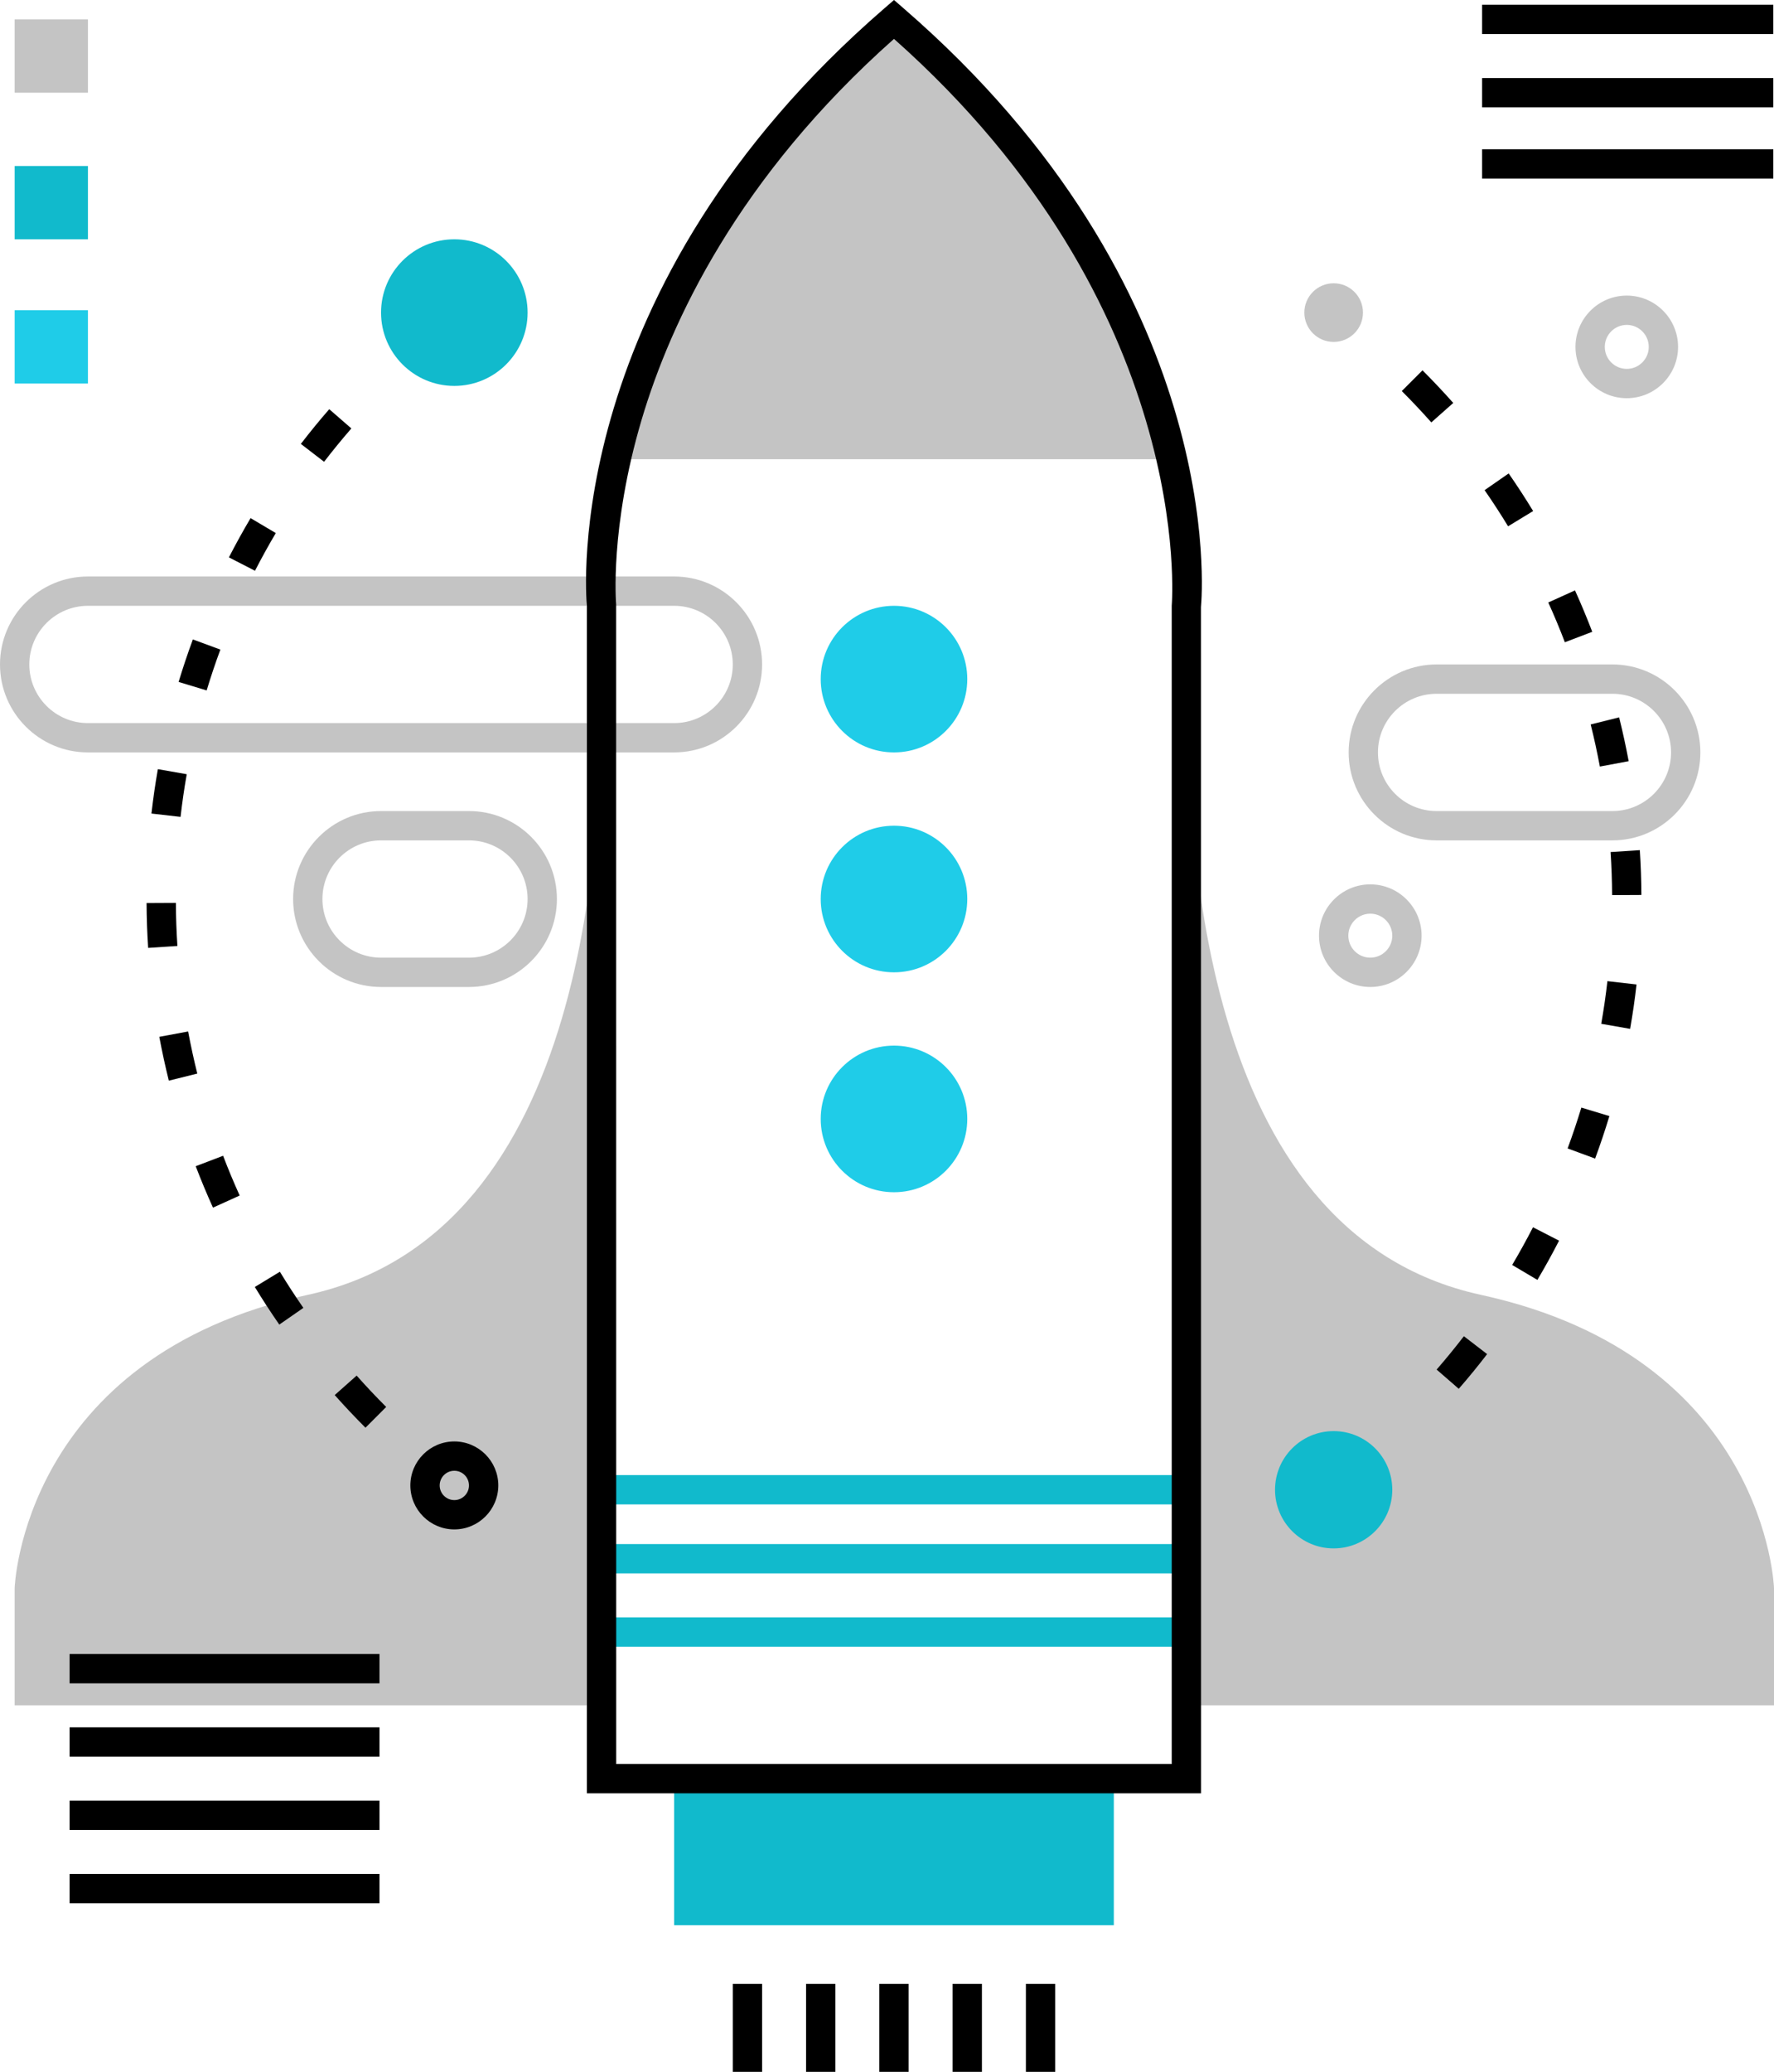 <?xml version="1.0" encoding="iso-8859-1"?>
<!-- Generator: Adobe Illustrator 17.0.0, SVG Export Plug-In . SVG Version: 6.00 Build 0)  -->
<!DOCTYPE svg PUBLIC "-//W3C//DTD SVG 1.1//EN" "http://www.w3.org/Graphics/SVG/1.1/DTD/svg11.dtd">
<svg version="1.1" id="launch" xmlns="http://www.w3.org/2000/svg" xmlns:xlink="http://www.w3.org/1999/xlink" x="0px" y="0px"
	 width="121.046px" height="141.323px" viewBox="0 0 121.046 141.323" style="enable-background:new 0 0 121.046 141.323;"
	 xml:space="preserve">
<g id="launch_1_">
	<g>
		<path style="fill:#C4C4C4;" d="M46,51.323H6c-3.309,0-6-2.691-6-6s2.691-6,6-6h40c3.309,0,6,2.691,6,6S49.309,51.323,46,51.323z
			 M6,41.323c-2.206,0-4,1.794-4,4s1.794,4,4,4h40c2.206,0,4-1.794,4-4s-1.794-4-4-4H6z"/>
	</g>
	<g>
		<path style="fill:#C4C4C4;" d="M32,67.323h-6c-3.309,0-6-2.691-6-6s2.691-6,6-6h6c3.309,0,6,2.691,6,6S35.309,67.323,32,67.323z
			 M26,57.323c-2.206,0-4,1.794-4,4s1.794,4,4,4h6c2.206,0,4-1.794,4-4s-1.794-4-4-4H26z"/>
	</g>
	<g>
		<path style="fill:#C4C4C4;" d="M110.022,57.323h-12c-3.309,0-6-2.691-6-6s2.691-6,6-6h12c3.309,0,6,2.691,6,6
			S113.331,57.323,110.022,57.323z M98.022,47.323c-2.206,0-4,1.794-4,4s1.794,4,4,4h12c2.206,0,4-1.794,4-4s-1.794-4-4-4H98.022z"
			/>
	</g>
	<g>
		<path style="fill:#C4C4C4;" d="M61,1.323c-12.418,10.749-17.169,22.135-18.955,30h37.91C78.168,23.458,73.417,12.072,61,1.323z"/>
	</g>
	<g>
		<rect x="41" y="100.618" style="fill:#11BACC;" width="40" height="2"/>
	</g>
	<g>
		<rect x="41" y="105.323" style="fill:#11BACC;" width="40" height="2"/>
	</g>
	<g>
		<rect x="41" y="110.323" style="fill:#11BACC;" width="40" height="2"/>
	</g>
	<g>
		<path style="fill:#C4C4C4;" d="M41,116.323H1v-8c0,0,0.5-15.75,20-20s20.047-32,20.047-42"/>
	</g>
	<g>
		<path style="fill:#C4C4C4;" d="M81.046,116.323h40v-8c0,0-0.5-15.75-20-20S81,56.323,81,46.323"/>
	</g>
	<g>
		<rect x="46" y="121.323" style="fill:#11BACC;" width="30" height="10"/>
	</g>
	<g>
		<rect x="4.75" y="112.823" width="21.144" height="2"/>
	</g>
	<g>
		<rect x="4.75" y="117.823" width="21.144" height="2"/>
	</g>
	<g>
		<rect x="4.75" y="122.823" width="21.144" height="2"/>
	</g>
	<g>
		<rect x="4.75" y="127.823" width="21.144" height="2"/>
	</g>
	<g>
		<rect x="101.128" y="0.323" width="19.872" height="2"/>
	</g>
	<g>
		<rect x="101.128" y="5.323" width="19.872" height="2"/>
	</g>
	<g>
		<rect x="101.128" y="10.181" width="19.872" height="2"/>
	</g>
	<g>
		<path d="M81.951,122.323H40.046v-81c-0.079-0.784-1.786-21.639,20.3-40.756L61,0l0.654,0.567
			C83.737,19.685,82.03,40.539,81.946,41.417L81.951,122.323z M42.046,120.323h37.905v-79C79.975,41.027,81.575,20.911,61,2.652
			C50.352,12.102,45.759,21.963,43.78,28.63c-2.188,7.376-1.743,12.548-1.738,12.6L42.046,120.323z"/>
	</g>
	<g>
		<path d="M24.937,97.385c-0.719-0.719-1.425-1.468-2.098-2.226l1.496-1.328c0.646,0.729,1.325,1.448,2.016,2.139L24.937,97.385z
			 M19.057,90.352c-0.578-0.833-1.14-1.696-1.669-2.566l1.709-1.039c0.509,0.836,1.048,1.666,1.603,2.465L19.057,90.352z
			 M14.532,82.374c-0.419-0.926-0.815-1.876-1.178-2.825l1.869-0.713c0.347,0.911,0.728,1.824,1.131,2.713L14.532,82.374z
			 M11.52,73.713c-0.246-0.99-0.465-1.996-0.65-2.99l1.967-0.365c0.178,0.954,0.388,1.92,0.625,2.872L11.52,73.713z M10.108,64.657
			c-0.066-1.014-0.103-2.042-0.107-3.058l2-0.01c0.005,0.976,0.039,1.964,0.104,2.937L10.108,64.657z M12.319,55.72l-1.986-0.227
			c0.114-1.003,0.262-2.022,0.438-3.028l1.971,0.346C12.571,53.777,12.43,54.756,12.319,55.72z M14.101,47.095l-1.914-0.579
			c0.293-0.968,0.62-1.944,0.973-2.899l1.877,0.692C14.697,45.228,14.382,46.165,14.101,47.095z M17.398,38.933l-1.779-0.914
			c0.464-0.902,0.961-1.803,1.479-2.677l1.721,1.02C18.321,37.201,17.844,38.066,17.398,38.933z M22.114,31.499l-1.586-1.22
			c0.62-0.806,1.271-1.602,1.937-2.367l1.51,1.312C23.336,29.959,22.71,30.725,22.114,31.499z"/>
	</g>
	<g>
		<path d="M99.536,94.732l-1.51-1.312c0.639-0.735,1.265-1.501,1.86-2.275l1.586,1.22C100.853,93.171,100.201,93.967,99.536,94.732z
			 M104.901,87.304l-1.721-1.02c0.498-0.84,0.976-1.705,1.421-2.571l1.779,0.914C105.917,85.529,105.42,86.43,104.901,87.304z
			 M108.841,79.028l-1.877-0.692c0.339-0.918,0.654-1.856,0.936-2.786l1.914,0.579C109.521,77.097,109.193,78.073,108.841,79.028z
			 M111.229,70.18l-1.971-0.346c0.17-0.966,0.312-1.945,0.422-2.909l1.986,0.227C111.553,68.156,111.405,69.174,111.229,70.18z
			 M109.999,61.057c-0.005-0.976-0.039-1.964-0.104-2.937l1.996-0.131c0.066,1.014,0.103,2.042,0.107,3.058L109.999,61.057z
			 M109.164,52.288c-0.179-0.959-0.39-1.926-0.626-2.873l1.941-0.483c0.245,0.985,0.464,1.99,0.651,2.989L109.164,52.288z
			 M106.776,43.809c-0.347-0.911-0.728-1.824-1.131-2.713l1.822-0.825c0.419,0.926,0.815,1.876,1.178,2.825L106.776,43.809z
			 M102.902,35.899c-0.509-0.836-1.048-1.666-1.603-2.465l1.643-1.141c0.578,0.833,1.14,1.696,1.669,2.566L102.902,35.899z
			 M97.664,28.813c-0.646-0.729-1.325-1.448-2.016-2.139l1.414-1.414c0.719,0.719,1.425,1.468,2.098,2.226L97.664,28.813z"/>
	</g>
	<g>
		<circle style="fill:#11BACC;" cx="31" cy="21.323" r="5"/>
	</g>
	<g>
		<circle style="fill:#C4C4C4;" cx="91" cy="21.323" r="2"/>
	</g>
	<g>
		<path d="M31,104.323c-1.654,0-3-1.346-3-3s1.346-3,3-3s3,1.346,3,3S32.654,104.323,31,104.323z M31,100.323c-0.552,0-1,0.449-1,1
			s0.448,1,1,1s1-0.449,1-1S31.552,100.323,31,100.323z"/>
	</g>
	<g>
		<circle style="fill:#11BACC;" cx="91" cy="101.618" r="4"/>
	</g>
	<g>
		<g>
			<circle style="fill:#1FCCE8;" cx="61" cy="46.323" r="5"/>
		</g>
		<g>
			<circle style="fill:#1FCCE8;" cx="61" cy="61.323" r="5"/>
		</g>
		<g>
			<circle style="fill:#1FCCE8;" cx="61" cy="76.323" r="5"/>
		</g>
	</g>
	<g>
		<g>
			<rect x="50" y="135.323" width="2" height="6"/>
		</g>
		<g>
			<rect x="55" y="135.323" width="2" height="6"/>
		</g>
		<g>
			<rect x="59.999" y="135.323" width="2" height="6"/>
		</g>
		<g>
			<rect x="65" y="135.323" width="2" height="6"/>
		</g>
		<g>
			<rect x="70" y="135.323" width="2" height="6"/>
		</g>
	</g>
	<g>
		<path style="fill:#C4C4C4;" d="M93.5,67.323c-1.93,0-3.5-1.57-3.5-3.5s1.57-3.5,3.5-3.5s3.5,1.57,3.5,3.5
			S95.43,67.323,93.5,67.323z M93.5,62.323c-0.827,0-1.5,0.673-1.5,1.5s0.673,1.5,1.5,1.5s1.5-0.673,1.5-1.5
			S94.327,62.323,93.5,62.323z"/>
	</g>
	<g>
		<path style="fill:#C4C4C4;" d="M111,27.162c-1.93,0-3.5-1.57-3.5-3.5s1.57-3.5,3.5-3.5s3.5,1.57,3.5,3.5S112.93,27.162,111,27.162
			z M111,22.162c-0.827,0-1.5,0.673-1.5,1.5s0.673,1.5,1.5,1.5s1.5-0.673,1.5-1.5S111.827,22.162,111,22.162z"/>
	</g>
	<g>
		<rect x="1" y="1.323" style="fill:#C4C4C4;" width="5" height="5"/>
	</g>
	<g>
		<rect x="1" y="11.323" style="fill:#11BACC;" width="5" height="5"/>
	</g>
	<g>
		<rect x="1" y="21.162" style="fill:#1FCCE8;" width="5" height="5"/>
	</g>
</g>
</svg>
